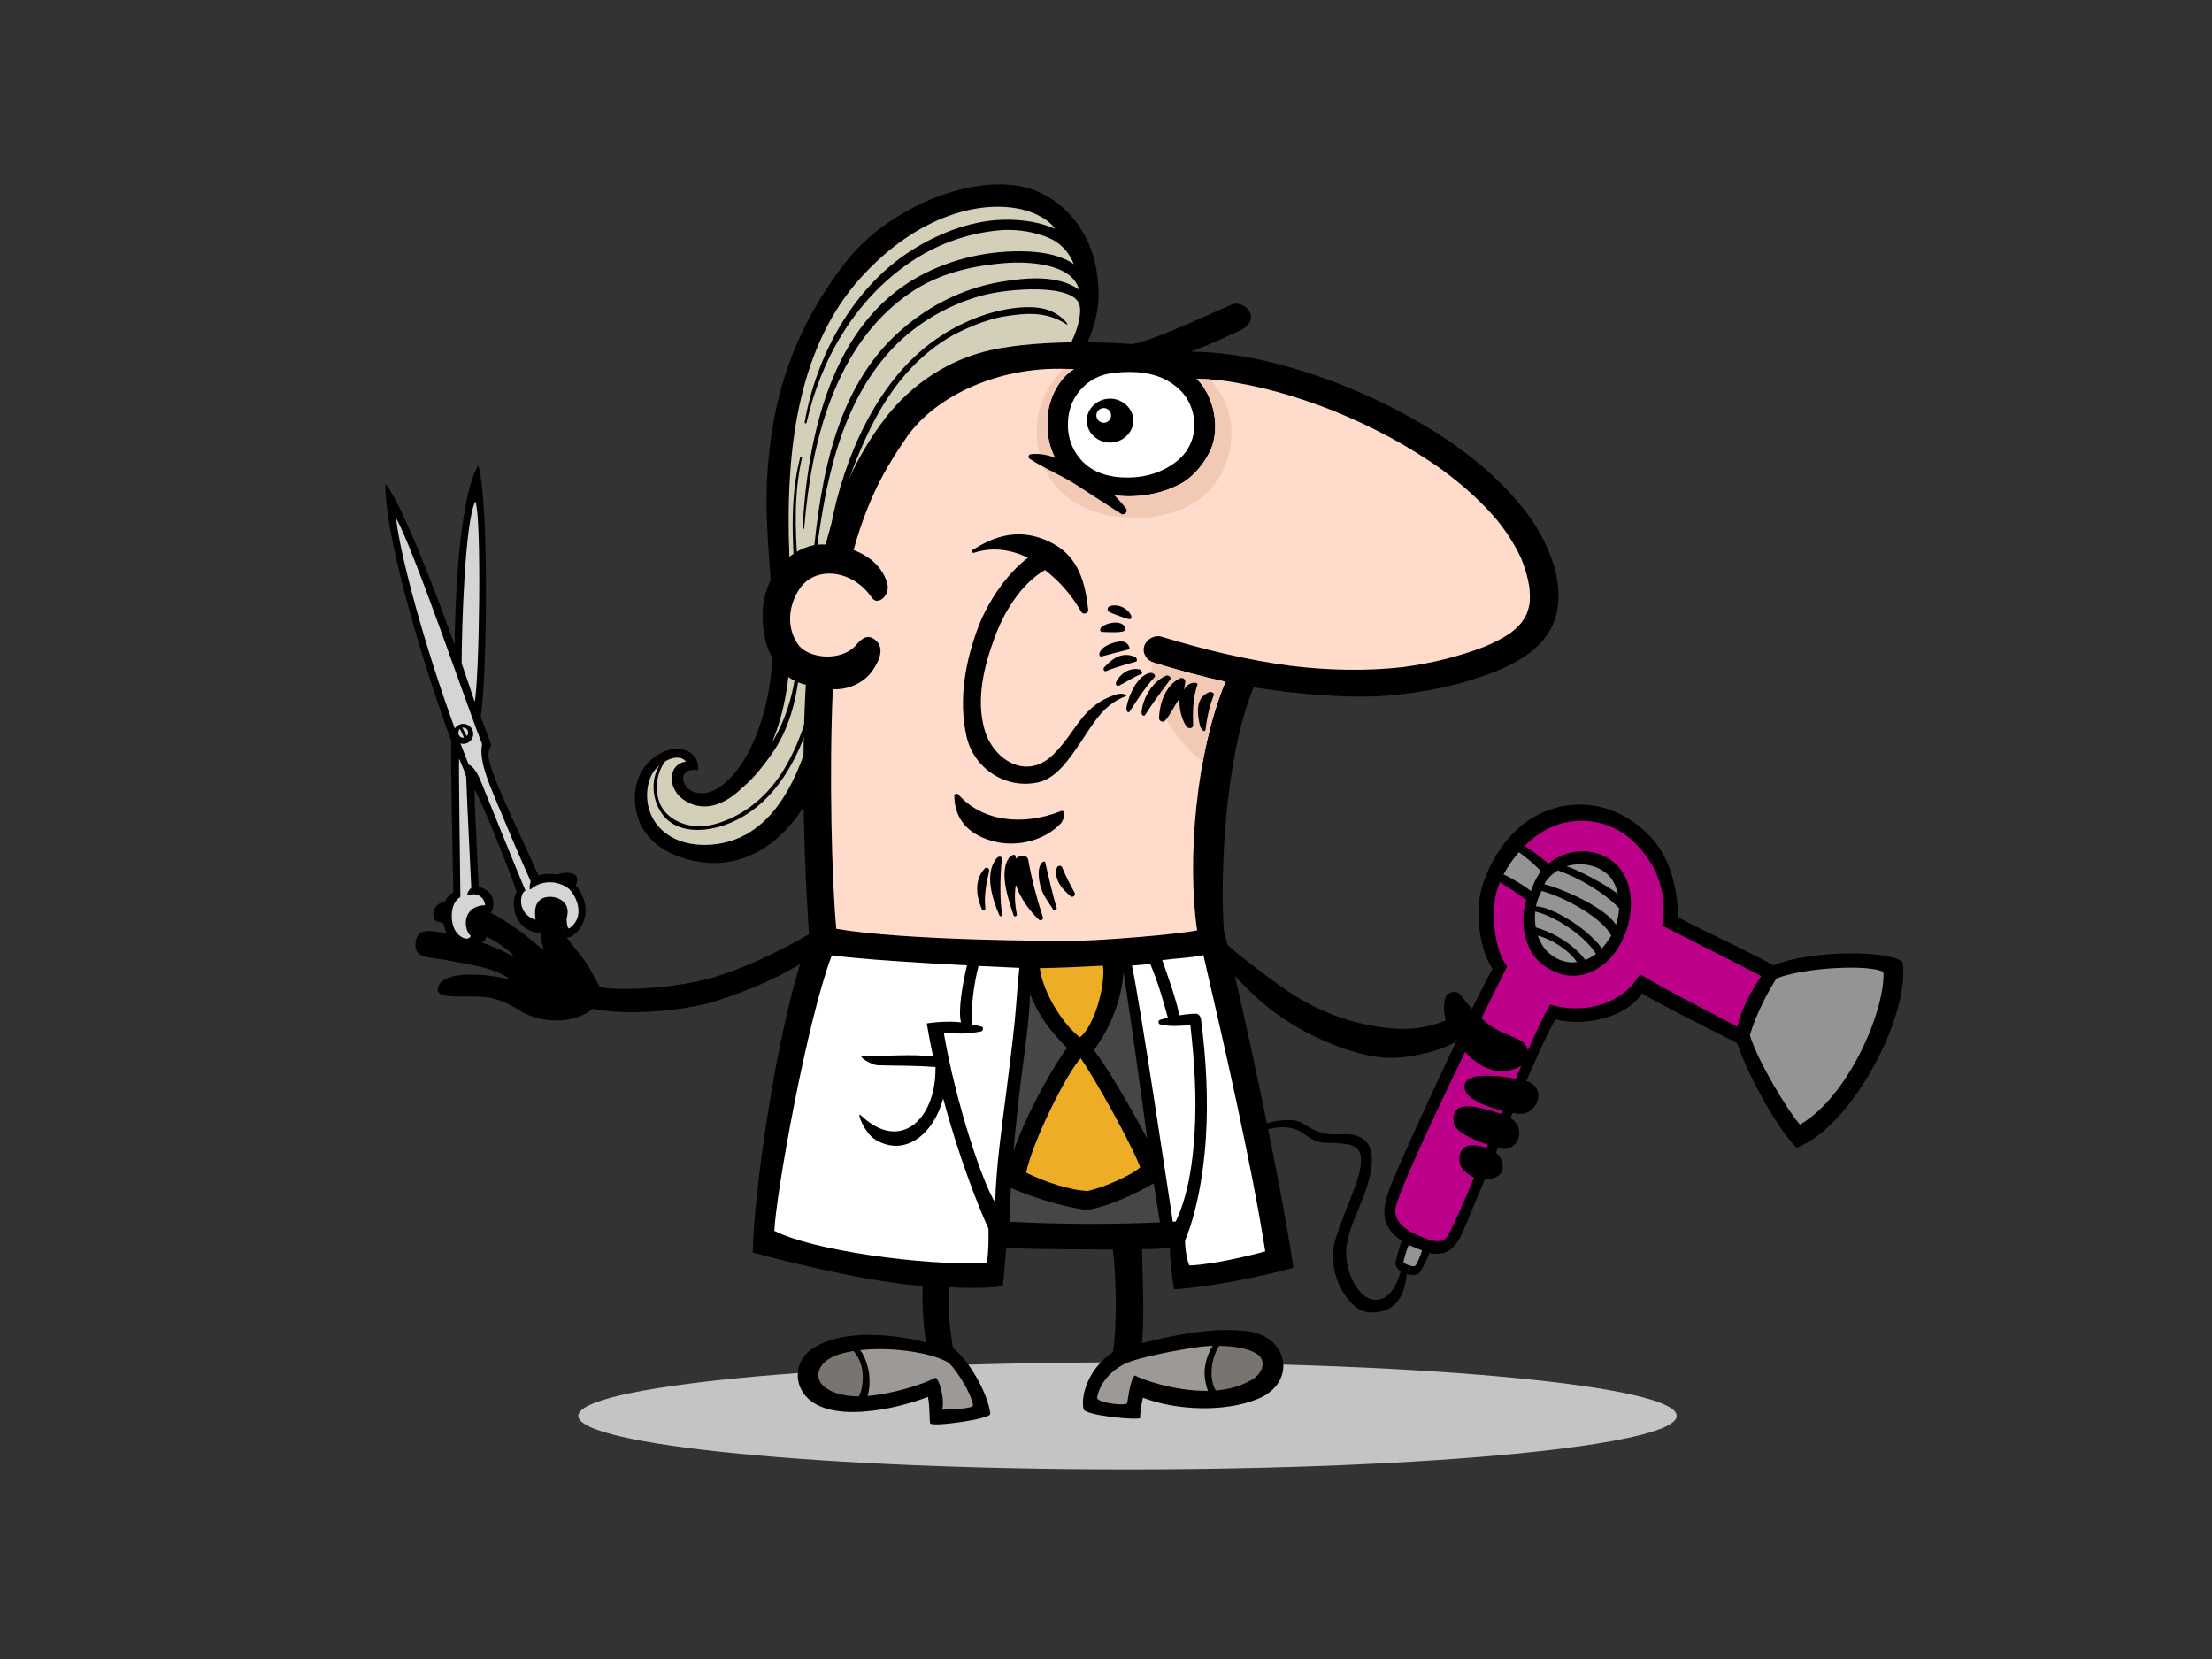 <?xml version="1.0" encoding="utf-8"?>
<!-- Generator: Adobe Illustrator 17.0.0, SVG Export Plug-In . SVG Version: 6.00 Build 0)  -->
<!DOCTYPE svg PUBLIC "-//W3C//DTD SVG 1.1//EN" "http://www.w3.org/Graphics/SVG/1.1/DTD/svg11.dtd">
<svg version="1.1" id="Layer_1" xmlns="http://www.w3.org/2000/svg" xmlns:xlink="http://www.w3.org/1999/xlink" x="0px" y="0px"
	 width="800px" height="600px" viewBox="0 0 800 600" enable-background="new 0 0 800 600" xml:space="preserve">
<rect x="0" y="0" width="800" height="600" fill="#333333" stroke="none"/>
<g>
	<g>
		<path d="M688.116,347.98c-4.033-4.194-32.413-4.682-46.794,1.171c-7.366-4.47-29.866-14.563-34.434-17.472
			c-0.119-12.23-3.841-22.576-9.972-29.06c-10.141-10.735-24.401-14.649-38.011-9.177c-11.357,4.568-18.871,15.226-22.646,26.414
			c-3.023,8.965-1.44,23.077,3.538,30.566c-6.727,11.619-29.748,61.595-34.035,71.794c-2.169,5.161-6.65,13.881-4.554,19.728
			c1.021,2.852,3.151,5.056,5.709,6.782c-0.863,2.649-2.089,7.167-2.265,8.036c-0.171,0.843,0.9,2.301,1.887,3.238
			c-2.95,10.667-9.172,11.744-13.262,8.48c-4.056-3.24-6.09-9.375-6.391-14.365c-0.488-8.111,5.21-17.279,7.482-24.886
			c1.62-5.431,4.19-15.116-2.857-18.115c-2.383-1.012-4.4-1.032-6.97-0.886c-5.522,0.31-8.405-0.686-12.845-3.632
			c-4.001-2.654-9.992-1.306-14.292-0.155c-1.151,0.308-0.822,2.502,0.458,2.137c5.342-1.526,9.865-1.114,13.102,1.076
			c1.807,1.221,3.664,2.634,5.792,3.242c4.673,1.337,14.617-1.18,15.395,5.332c0.583,4.889-1.891,10.328-3.563,14.779
			c-1.827,4.875-3.891,9.664-5.438,14.642c-2.677,8.612-0.025,18.418,6.611,24.587c2.989,2.78,7.245,2.96,11.05,1.683
			c5.386-1.812,7.596-7.764,7.94-13.121c1.412,0.369,2.927,0.56,4.048,0.028c0.72-0.34,2.821-4.137,4.197-7.671
			c4.711,1,8.678-0.196,11.792-7.072c3.477-7.671,26.804-65.797,33.718-77.396c10.015,2.611,25.524-0.347,31.347-9.478
			c5.284,3.618,32.19,16.705,34.523,18.195c2.21,7.66,12.943,29.092,21.357,37.712C670.28,407.279,690.912,366.659,688.116,347.98z"
			/>
		<path fill="#939493" d="M549.312,308.207c2.827,1.984,5.912,4.577,7.908,6.86c-1.388,1.953-2.814,4.892-3.523,7.225
			c-1.601-1.511-8.352-5.477-9.913-6.026C545.334,313.37,547.213,310.641,549.312,308.207z"/>
		<path fill="#939493" d="M563.35,314.81c5.511,1.738,16.146,7.229,22.22,13.654c-0.098,2.062-0.492,4.094-1.139,6.015
			c-3.689-6.201-19.151-13.005-25.909-14.656C559.338,317.926,561.555,315.92,563.35,314.81z"/>
		<path fill="#939493" d="M566.497,313.338c6.612-2.144,14.449,0.355,17.235,5.988c0.663,1.34,1.121,2.716,1.426,4.106
			C582.511,320.859,569.823,314.021,566.497,313.338z"/>
		<path fill="#939493" d="M582.716,338.383c-0.424,0.77-2.44,3.663-3.335,4.604c-6.345-8.359-19.25-15.324-23.877-15.167
			c0.381-2.103,0.984-3.458,2.044-5.595C567.182,324.853,580.173,332.797,582.716,338.383z"/>
		<path fill="#939493" d="M555.427,335.414c-0.306-1.807-0.387-3.743-0.187-5.75c6.381,1.445,17.445,8.111,21.969,15.297
			c-1.221,0.939-2.524,1.684-3.873,2.208C568.449,340.489,559.357,336.365,555.427,335.414z"/>
		<path fill="#939493" d="M570.34,347.947c-3.434,0.467-7.004-0.496-10.221-3.324c-1.691-1.488-3.067-3.668-3.948-6.267
			C561.043,339.666,567.194,343.348,570.34,347.947z"/>
		<path fill="#939493" d="M511.877,457.752c-0.613,0.67-4.367-0.61-4.277-1.417c0.066-0.595,0.871-3.597,1.868-6.101
			c1.092,0.565,3.714,1.57,4.834,2.009C513.755,454.132,512.486,457.084,511.877,457.752z"/>
		<path fill="#BD008A" d="M628.362,371.323c-8.284-4.358-31.9-16.479-35.165-19.113c-6.753,11.829-21.48,14.503-32.563,11.093
			c-7.224,11.307-33.415,79.467-37.558,84.378c-2.361,2.795-7.796,0.11-10.526-1.014c-3.727-1.536-8.135-4.602-7.931-9.077
			c0.33-7.215,34.519-76.186,40.464-88.143c-4.588-5.318-6.73-21.241-2.645-30.42c2.893,1.839,6.224,3.896,9.68,6.53
			c-2.654,7.013-0.791,17.755,4.812,22.462c10.799,9.07,20.773,3.62,25.464-1.481c7.038-7.655,9.576-20.373,5.495-29.187
			c-5.131-11.073-20.033-11.972-27.854-4.964c-1.126-1.052-6.878-5.677-8.703-6.345c1.531-1.54,3.142-2.934,4.812-4.117
			c10.938-7.751,25.487-6.457,34.851,2.654c7.338,7.14,12.337,17.112,10.138,30.174c3.424,1.788,33.616,16.968,35.822,18.245
			C633.51,358.423,629.706,364.896,628.362,371.323z"/>
		<path fill="#939493" d="M650.969,406.723c-4.372-4.965-15.201-22.769-18.08-32.272c1.932-7.282,6.978-16.638,9.612-20.596
			c10.175-4.003,33.541-5.153,38.662-2.335C681.883,365.28,668.45,396.769,650.969,406.723z"/>
	</g>
	<g>
		<path d="M396.158,95.602c-2.782-13.219-12.278-23.986-24.004-27.483c-19.83-5.915-50.839,6.864-66.099,26.44
			c-18.724,24.015-27.102,48.845-28.641,78.781c-1.673,32.547,8.951,65.986-5.858,96.984c-4.642,9.717-13.179,19.244-21.098,15.903
			c-4.217-1.779-5.443-8.785,1.98-7.671c0.99-6.309-6.68-10.393-14.351-5.693c-7.674,4.704-10.048,13.597-7.516,22.336
			c3.12,10.769,14.281,15.748,24.551,16.773c10.014,1,19.518-2.852,26.8-9.566c14.975-13.802,19.852-36.316,24.664-55.24
			c3.095-12.168,6.405-24.275,9.483-36.448c3.88-15.34,9.044-30.445,19.519-42.629c14.519-16.885,35.532-27.56,54.657-38.047
			C394.537,121.369,399.667,112.266,396.158,95.602z"/>
		<path fill="#D4CFB8" d="M386.733,125.054c-11.074,5.969-49.994,24.257-64.953,47.803c-8.191,12.893-11.912,28.052-15.506,42.709
			c-2.77,11.3-5.936,22.496-8.826,33.764c-4.573,17.83-10.115,42.565-27.546,52.412c-9.9,5.593-25.729,5.805-32.807-4.187
			c-3.669-5.178-4.063-12.597-1.111-17.885c0.502-0.9,1.386-1.902,2.462-2.814c-3.09,5.115-2.641,12.109,0.763,17.135
			c5.331,7.872,16.254,7.012,23.986,3.996c20.688-8.068,29.698-32.16,33.351-52.234c2.596-14.264,2.414-28.839,3.876-43.226
			c1.632-16.06,6.77-31.632,13.67-46.174c6.455-13.599,15.428-25.825,28.358-33.83c5.978-3.7,14.907-7.108,20.218-7.993
			c8.047-1.342,15.752-2.035,22.909,2.707c1.581,1.048-0.962-2.973-6.183-5.008c-5.222-2.035-15.689-1.501-26.858,2.919
			c-10.115,4.005-18.883,10.227-26.128,18.333c-16.657,18.63-25.639,46.366-27.893,70.804c-2.323,25.196-1.461,50.963-14.715,73.527
			c-5.598,9.532-14.327,17.197-25.096,20.186c-6.145,1.708-12.908,0.818-17.569-3.728c-4.797-4.68-4.612-13.806-0.515-18.95
			c2.612-1.493,5.629-2.05,7.504,0.114c-6.947,1.02-6.909,10.396-0.02,14.381c7.363,4.258,14.704,0.544,20.16-4.75
			c4.346-3.568,8.024-8.382,10.88-12.428c6.169-8.742,8.824-19.243,10.006-29.755c2.905-25.849-5.013-51.669,0.904-77.396
			c0.094-0.41-0.528-0.561-0.634-0.155c-5.621,21.666-0.881,43.91-0.832,65.895c0.029,13.62-2.892,26.717-9.502,37.524
			c9.894-22.749,6.621-51.565,6.186-75.124c-0.604-32.794,3.779-68.57,25.999-93.153c20.904-23.127,44.314-28.467,59.184-24.528
			c4.319,1.144,9.115,3.718,11.111,6.798c-5.296-2.342-10.946-3.187-16.721-3.281c-12.369-0.205-24.845,4.536-35.156,11.073
			c-21.135,13.399-34.454,38.013-38.674,62.184c-0.079,0.453,0.599,0.609,0.699,0.157c5.104-22.917,17.532-44.29,37.082-57.757
			c9.604-6.616,20.771-10.708,32.381-11.806c5.305-0.503,10.756,0.157,15.805,1.827c2.546,0.841,8.34,2.841,11.41,10.425
			c-4.291-3.067-10.497-4.32-16.358-4.6c-13.636-0.65-27.787,2.461-39.737,9.018c-31.758,17.422-40.2,57.905-42.051,91.058
			c-0.021,0.394,0.577,0.383,0.609-0.003c2.501-31.046,11.035-66.449,38.308-85.11c10.215-6.99,22.091-9.783,34.239-10.776
			c8.616-0.702,24.398,0.175,26.848,9.592c-7.765-5.561-19.739-4.288-28.528-2.77c-14.305,2.47-27.408,9.393-37.939,19.324
			c-23.34,22.011-27.723,56.955-30.337,87.156c-0.039,0.462,0.665,0.636,0.723,0.155c3.321-27.807,7.605-58.399,26.573-80.341
			c8.942-10.343,21.248-17.794,34.398-21.389c9.664-2.641,33.634-4.474,35.34,3.654
			C391.264,114.272,389.213,120.795,386.733,125.054z"/>
	</g>
	<path fill="#C4C4C4" d="M209.142,512.066c0,10.688,88.931,19.354,198.63,19.354c109.705,0,198.634-8.666,198.634-19.354
		c0-10.687-88.929-19.352-198.634-19.352C298.074,492.714,209.142,501.379,209.142,512.066z"/>
	<g>
		<g>
			<path d="M561.23,202.271c-2.326-6.534-5.766-12.679-10.145-18.188c-9.958-12.528-22.924-22.623-36.977-30.846
				c-14.542-8.516-30.345-15.41-46.719-20.14c-7.254-2.094-14.656-3.844-22.177-4.832c-4.709-0.618-9.428-1.075-14.166-1.075
				c-0.105,0-0.214,0.005-0.321,0.005c7.224-2.743,13.483-5.712,17.939-7.78c2.527-1.173,4.358-3.436,3.609-6.004
				c-0.624-2.137-3.793-4.219-6.356-3.406c-2.563,0.816-31.499,14.604-36.851,14.415c-1.392-0.048-26.3-2.092-47.203,1.495
				c-22.69,3.896-35.85,17.723-41.808,25.481c-10.203,13.285-17.269,29.369-21.445,45.523c-2.161-0.064-4.165,0.139-5.833,0.635
				c-9.706,2.891-16.276,12.494-16.911,22.913c-0.66,10.824,3.28,24.359,15.575,27.196c-1.724,29.221-0.726,61.812,1.138,90.22
				c-8.969,5.281-24.592,13.171-37.442,16.376c-10.066,2.513-26.961,4.44-38.115,2.816c-1.475-2.463-2.998-5.509-4.468-7.993
				c-1.864-3.149-5.795-7.151-8.315-11.097c-3.348-5.245,2.13-12.768,4.283-18.493c1.764-4.688-5.066-4.178-6.802-3.206
				c-7.056,3.946-8,17.648-5.04,27.373c-1.989-1.547-6.26-5.19-8.314-6.659c-9.032-6.457-16.379-10.851-26.709-10.851
				c-5.817,0-5.796,6.659-3.528,7.152c5.258,1.142,11.086,2.217,14.866,3.944c3.269,1.495,11.592,5.919,12.85,8.879
				c-8.566-5.179-19.069-7.484-25.671-8.76c-5.08-0.982-9.082-1.595-9.857,3.333c-1.008,6.413,5.656,5.313,11.844,6.659
				c6.803,1.479,16.125,2.219,22.426,6.903c-8.132-2.03-23.436-3.451-25.956,2.221c-2.52,5.671,9.575,3.206,17.387,4.192
				c5.255,0.663,9.323,3.206,13.169,5.5c4.702,2.807,16.815,5.351,25.13-1.306c15.372,2.957,36.101-0.189,43.5-2.488
				c7.544-2.345,20.743-6.97,31.591-13.79c-8.802,27.825-16.731,81.822-17.195,104.391c13.488,3.673,41.346,10.551,61.535,12.15
				c-0.391,6.272,0.227,14.346,1.154,20.381c-5.925-1.618-12.672-2.433-17.573-2.654c-7.807-0.353-16.377,0.472-23.207,4.68
				c-5.996,3.695-7.247,11.182-3.421,16.495c8.261,11.475,34.112,5.472,44.889,1.159c0.756,3.552,0.519,8.083,0.78,9.551
				c0.258,1.472,21.995-1.463,21.786-3.427c-0.778-7.348-7.952-19.739-13.487-23.758c-0.954-6.365-1.821-10.84-1.514-22.033
				c6.197,0.419,16.021,0.353,19.548-0.431c0.392-3.919,0.971-10.195,1.205-13.733c14.744,0.574,30.178,0.496,38.596,0.524
				c1.299,10.446,1.439,28.091,0.005,37.143c-8.74,5.748-11.712,15.479-10.635,20.573c0.518,2.449,20.581,4.215,20.492,3.183
				c-0.094-1.03,0.16-3.426,0.958-7.286c12.058,4.618,29.756,5.4,41.808,0.344c13.798-5.785,11.091-22.252-3.584-24.296
				c-9.97-1.392-20.316,0.207-30.062,2.228c-1.463,0.303-5.065,1.135-8.502,2.003c1.069-7.997,0.137-27.798,0.024-33.981
				c3.169-0.07,6.568-0.194,10.088-0.378c0.016,3.524,0.8,11.362,1.584,14.889c13.601-0.879,33.281-4.983,43.114-7.839
				c-4.538-31.128-19.149-98.778-25.159-121.854c-1.296-18.16-0.082-61.555,10.751-88.028c15.262,2.372,34.281,4.192,48.626,2.977
				c13.278-1.128,26.382-3.775,38.695-8.678c9.068-3.609,18.13-9.106,21.468-18.342C564.74,217.424,563.729,209.304,561.23,202.271z
				"/>
			<path fill="#FFFFFF" d="M431.893,152.215c-0.617-6.7-4.237-11.726-10.328-14.896c-6.637-3.456-14.798-3.032-19.904-2.29
				c-8.021,1.166-13.357,7.372-14.806,13.397c-1.542,6.407-0.308,12.818,4.01,17.769c4.318,4.953,11.104,6.992,19.433,6.411
				c8-0.56,13.575-4.078,16.658-6.992C429.59,163.126,432.454,158.316,431.893,152.215z"/>
			<path fill="#FFFFFF" d="M425.214,441.779c0.039-0.08,0.078-0.157,0.116-0.239c1.331-2.828,2.378-5.805,3.222-8.812
				c2.101-7.448,2.982-15.203,3.475-22.908c0.832-13.007-0.046-26.107-1.526-39.045c-3.704,0.205-7.252,0.618-10.949-0.312
				c-0.718-0.178-0.763-1.392-0.052-1.615c0.964-0.305,1.928-0.569,2.898-0.813c-0.057-0.119-0.107-0.244-0.146-0.387
				c-1.745-6.482-3.632-12.863-6.242-19.021c-2.117,0.23-4.31,0.435-6.617,0.595c3.319,16.007,12.452,77.633,14.769,92.617
				C424.518,441.82,424.863,441.799,425.214,441.779z"/>
			<path fill="#464646" d="M406.287,351.422c-0.185,4.495-1.201,8.931-2.672,13.216c-1.838,5.359-4.562,10.537-8.016,15.128
				c4.617,5.853,13.251,20.634,19.3,31.989C414.271,406.955,408.791,366.687,406.287,351.422z"/>
			<path fill="#EDAD26" d="M398.893,349.264c-8.012,0.415-16.896,0.788-22.843,0.888c1.296,9.551,9.077,21.063,14.525,24.984
				C395.763,371.214,399.911,356.274,398.893,349.264z"/>
			<path fill="#EDAD26" d="M390.833,382.726c-5.186,5.634-17.417,30.117-19.713,41.392c6.487,3.183,15.564,6.37,22.307,6.614
				c6.484-1.469,16.082-5.88,18.935-8.575C409.235,413.761,395.633,389.433,390.833,382.726z"/>
			<path fill="#FFDBCC" d="M443.198,246.561c-8.691-1.916-17.281-4.263-25.769-6.846c-2.677-0.814-4.377-3.352-3.607-6.003
				c0.725-2.477,3.673-4.222,6.353-3.406c15.278,4.648,30.836,8.411,46.739,10.523c13.51,1.616,27.103,1.964,40.643,0.424
				c10.068-1.355,19.972-3.736,29.394-7.382c3.301-1.381,6.448-2.957,9.371-4.955c1.396-1.098,2.668-2.271,3.832-3.586
				c0.736-1.009,1.374-2.042,1.939-3.142c0.469-1.212,0.822-2.422,1.084-3.695c0.216-2.116,0.157-4.204-0.082-6.329
				c-0.594-3.618-1.649-7.113-3.083-10.523c-2.235-4.782-5.124-9.216-8.453-13.387c-5.75-6.841-12.499-12.811-19.766-18.192
				c-12.268-8.803-25.793-15.932-39.945-21.651c-12.71-4.982-25.979-8.915-39.628-10.77c-3.148-0.371-6.307-0.617-9.475-0.681
				c4.696,4.477,8.092,13.506,6.24,22.247c-1.187,5.602-6.372,12.579-11.412,15.438c-6.17,3.497-14.346,5.465-23.139,4.661
				c-9.561-0.875-15.632-4.254-19.433-8.742c-4.936-5.825-6.477-11.649-6.169-19.224c0.287-7.04,4.318-14.856,9.565-17.769
				c-26.168-1.912-50.371,9.575-60.726,24.906c-5.316,7.874-13.061,19.072-18.965,40.458c6.336,2.335,10.801,6.751,12.225,12.28
				c1.043,4.048-3.498,8.045-5.578,4.994c-7.093-10.405-20.625-11.663-26.237-3.18c-4.267,6.45-4.461,14.114-0.697,19.759
				c3.782,5.675,16.059,6.591,21.26,0.442c2.435-2.876,4.629-3.987,7.331-1.372c3.037,2.943,0.671,7.762-1.627,10.925
				c-2.721,3.75-7.833,6.716-14.18,6.509c-1.39,30.556-0.343,69.925,1.258,86.627c24.294,4.194,77.944,4.523,88.274,4.29
				c8.898-0.201,33.513-2.082,42.235-3.723C429.219,311.208,432.591,272.021,443.198,246.561z"/>
			<path fill="#F2C9B5" d="M438.986,159.207c1.852-8.74-1.543-17.769-6.24-22.247c1.684,0.036,3.369,0.121,5.049,0.251
				c3.376,4.072,6.247,9.175,7.102,13.848c1.444,7.89-0.353,16.385-4.958,23.143c-6.199,9.092-19.835,15.29-38.018,12.398
				c-12.863-2.046-24.031-10.858-26.448-24.382c-1.933-10.808,1.184-20.921,9.241-28.82c1.224,0.032,2.45,0.082,3.682,0.171
				c-5.246,2.914-9.278,10.729-9.565,17.769c-0.308,7.575,1.233,13.399,6.169,19.224c3.802,4.488,9.872,7.867,19.433,8.742
				c8.793,0.804,16.968-1.164,23.139-4.661C432.615,171.786,437.799,164.809,438.986,159.207z"/>
			<path fill="#F2C9B5" d="M416.528,239.353c0.287,0.141,0.586,0.266,0.902,0.362c8.487,2.583,17.078,4.93,25.769,6.846
				c-3.543,8.505-6.276,18.545-8.208,29.084C423.849,266.54,415.975,253.599,416.528,239.353z"/>
			<path fill="#464646" d="M385.906,379.053c-6.057-6.247-10.252-11.578-13.378-19.527c-0.302,10.345-2.026,20.881-3.223,30.67
				c-1.07,8.733-2.01,17.401-2.745,26.072C371.992,400.613,383.074,382.414,385.906,379.053z"/>
			<path fill="#FFFFFF" d="M435.24,345.507c-0.009-0.032-0.012-0.064-0.02-0.1c-4.739,1.048-8.685,1.034-14.866,1.825
				c1.993,5.978,4.646,12.874,6.069,19.427c0.041,0.193,0.055,0.372,0.053,0.544c1.919-0.312,3.857-0.526,5.837-0.599
				c1.219-0.048,1.904,0.982,2.042,2.052c1.862,14.248,2.674,28.634,1.763,42.989c-0.44,6.965-2.037,23.697-7.523,37.024
				c0,3.529,0.782,7.447,1.568,9.015c9.405-0.392,23.498-4.031,27.435-5.096C452.753,421.436,442.357,376.255,435.24,345.507z"/>
			<path fill="#787570" d="M439.314,502.187c0.112,0.25,0.255,0.478,0.406,0.697c4.237-0.342,8.379-1.333,11.973-3.338
				c4.666-2.053,7.01-7.268,2.684-10.031c-2.946-1.879-8.318-2.682-13.449-2.766c-1.638,2.595-2.515,5.402-2.732,8.705
				C438.043,497.754,438.35,500.059,439.314,502.187z"/>
			<path fill="#9C9996" d="M396.798,505.436c-0.322,1.937,10.727,3.247,10.895,1.959c0.167-1.287,1.564-10.998,3.111-9.796
				c1.093,0.847,13.569,5.618,26.074,5.42c-0.806-2.055-1.148-4.383-1.216-5.85c-0.141-3.087,0.855-7.274,2.939-10.407
				c-1.577,0.039-3.092,0.141-4.454,0.303c-6.388,0.856-22.567,3.673-27.752,6.368C401.207,496.129,397.577,500.782,396.798,505.436
				z"/>
			<path fill="#464646" d="M373.716,442.246c15.626,0.576,31.744,0.487,45.795-0.166c-0.748-4.709-1.513-9.423-2.254-14.144
				c-6.815,3.962-16.775,8.662-24.347,9.655c-9.854-1.33-20.543-5.062-27.296-7.936c-0.227,4.055-0.409,8.122-0.509,12.203
				C368.033,442.011,370.914,442.141,373.716,442.246z"/>
			<path fill="#FFFFFF" d="M363.862,395.47c1.091-8.516,2.193-17.026,3.066-25.567c0.672-6.562,0.998-13.264,1.738-19.867
				c-2.127-0.082-7.656-0.324-14.768-0.683c-1.782,6.846-2.779,15.312-2.434,21.101c1.214,0.266,2.383,0.556,3.467,0.836
				c0.961,0.248,0.607,1.588-0.193,1.747c-5.611,1.092-8.449,0.811-13.414,0.421c4.317,25.579,14.279,54.964,18.589,61.384
				C360.312,421.661,362.205,408.422,363.862,395.47z"/>
			<path fill="#787570" d="M296.425,495.148c-2.075,4.899,2.852,9.063,11.93,9.797c0.717,0.057,1.474,0.082,2.256,0.078
				c1.136-2.142,1.408-4.655,1.433-7.01c0.044-3.828-1.184-6.669-3.319-9.42C302.889,489.482,298.028,491.361,296.425,495.148z"/>
			<path fill="#9C9996" d="M314.061,488.046c-1.004,0.061-2.001,0.141-2.979,0.244c1.581,2.023,2.489,4.812,2.953,6.892
				c0.521,2.335,0.74,6.45-0.27,9.698c8.855-0.74,19.951-4.137,24.417-6.546c1.068-0.577,3.632,6.856,2.594,11.51
				c2.366-0.118,11.461-0.253,11.153-1.713c-1.297-6.124-7.676-14.625-9.078-15.431C336.885,489.27,324.238,487.426,314.061,488.046
				z"/>
			<path fill="#FFFFFF" d="M357.481,444.337c-3.64-7.999-10.664-25.669-16.379-47.094c-2.896,11.571-12.947,21.712-24.401,15.003
				c-4.168-2.44-7.091-10.526-5.399-8.913c14.317,13.658,26.998,1.469,27.024-16.579c0-0.212,0-0.396,0.037-0.569
				c-0.022-0.1-0.046-0.199-0.07-0.299c-7.685-0.553-12.178-0.372-20.857-0.633c-2.344-0.071-7.665-3.461-5.316-3.392
				c8.429,0.255,16.959-0.807,25.34,0.246c-0.839-3.926-1.608-7.922-2.281-11.963c2.491-0.497,8.697-0.907,12.389-0.398
				c-1.144-4.19,0.562-14.048,2.157-20.609c-16.41-0.855-38.604-2.208-48.893-3.638c-9.076,24.002-20.148,85.987-20.782,99.639
				c13.718,7.056,52.912,12.542,76.821,11.759C357.481,453.562,357.603,448.22,357.481,444.337z"/>
			<path d="M207.885,318.124C207.729,317.516,207.784,317.733,207.885,318.124L207.885,318.124z"/>
		</g>
		<path d="M401.457,160.069c-4.59,0-8.421-3.62-8.421-7.953s3.831-7.953,8.421-7.953c4.589,0,8.423,3.62,8.423,7.953
			S406.046,160.069,401.457,160.069z"/>
	</g>
	<circle fill="#FFFFFF" cx="399.179" cy="150.238" r="2.661"/>
	<path d="M407.267,183.963c-4.122-5.418-9.392-9.856-15.255-13.289c-5.436-3.181-12.708-7.25-19.257-6.4
		c-0.753,0.098-1.08,1.175-0.416,1.617c5.308,3.54,11.404,5.917,16.806,9.391c5.453,3.507,10.872,7.067,16.344,10.548
		C406.576,186.522,408.07,185.02,407.267,183.963z"/>
	<path d="M403.894,251.113c-12.91,3.973-14.329,13.481-23.213,22.008c-9.655,9.268-21.557,1.499-24.612-9.254
		c-3.144-11.064-0.194-22.874,3.661-33.336c3.301-8.96,9.366-19.236,18.176-24.4c5.62,4.338,9.83,9.401,13.159,15.15
		c0.659,1.137,2.658,0.609,2.506-0.759c-1.086-9.785-3.451-19.017-12.89-24.015c-13.536-7.165-23.882-0.667-28.886,2.363
		c-0.559,0.339-0.164,1.255,0.465,1.051c6.752-2.174,13.058-1.239,19.538,1.768c-7.844,5.914-14.593,16.116-17.951,24.982
		c-4.757,12.565-7.298,26.503-4.256,39.786c2.633,11.508,14.276,19.233,26.17,16.426c6.514-1.536,11.412-9.054,14.932-14.212
		c4.703-6.896,8.203-13.841,16.509-16.896C407.931,251.508,406.044,250.451,403.894,251.113z"/>
	<path d="M383.798,293.309c-14.367,5.728-28.895,3.495-37.197-5.962c-0.583-0.663-1.477-0.185-1.467,0.567
		c0.14,9.232,6.154,14.451,14.79,16.509c8.357,1.994,17.98-0.57,23.681-6.582C385.122,296.242,385.288,292.715,383.798,293.309z"/>
	<path d="M362.564,330.637c-0.976-3.137-0.947-13.811-0.201-20.04c0.111-0.916-1.218-0.968-1.721-0.408
		c-4.838,5.379-1.719,15.082,0.778,20.794C361.721,331.669,362.798,331.391,362.564,330.637z"/>
	<path d="M371.881,310.962c-0.339-1.977-3.349-1.665-4.572-0.383c0.35-2.315-1.663-1.435-2.555-0.082
		c-3.543,5.372,0.238,15.631,1.807,20.494c0.25,0.772,1.327,0.397,1.176-0.364c-0.658-3.306-0.959-7.131-0.336-10.558
		c1.65,4.882,5.077,9.535,8.383,12.59c0.573,0.531,1.641-0.128,1.413-0.823C374.836,324.631,372.948,317.202,371.881,310.962z"/>
	<path d="M382.161,328.277c-1.008-2.809-2.978-11.384-4.178-16.488c-0.187-0.8-3.651,0.378-1.773,8.435
		c0.806,3.458,2.826,5.764,4.671,8.698C381.322,329.625,382.437,329.044,382.161,328.277z"/>
	<path d="M388.674,322.961c-1.574-3.089-3.01-5.507-4.517-9.239c-0.416-1.028-1.839-0.667-2.021,0.403
		c-0.769,4.507,1.939,7.293,5.082,10.029C387.956,324.796,389.099,323.793,388.674,322.961z"/>
	<path d="M356.058,314.201c-3.745,4.162-2.971,9.733-1.021,14.535c0.28,0.691,1.44,0.547,1.337-0.264
		c-0.558-4.349,0.373-9.141,1.357-13.374C357.977,314.037,356.805,313.37,356.058,314.201z"/>
	<path d="M421.664,244.413c-5.691,2.563-8.504,9.017-8.817,13.287c-0.063,0.863,0.859,1.602,1.347,0.82
		c2.749-4.406,6.412-9.227,9.048-12.777C423.767,245.037,422.604,243.991,421.664,244.413z"/>
	<path d="M433.071,247.568c0.15-0.454-0.727-0.667-1.205-0.644c-1.736,0.08-2.946,1.18-3.757,2.6
		c0.267-0.886,0.463-1.78,0.563-2.675c0.134-1.219-0.955-2.007-2.067-1.458c-5.055,2.508-7.277,9.051-7.414,14.356
		c-0.029,1.053,1.428,1.715,2.153,0.889c2.094-2.39,3.048-4.812,5.22-8.035c-0.166,3.31,0.649,7.282,2.49,10.12
		c0.592,0.909,2.477,0.848,2.445-0.389C431.362,257.237,431.362,252.768,433.071,247.568z"/>
	<path d="M439.002,251.268c0.255-0.69-1.094-1.199-1.8-0.907c-5.096,2.11-4.158,8.084-3.194,12.169
		c0.307,1.296,1.822,2.691,1.987,1.326C436.657,258.395,437.65,254.92,439.002,251.268z"/>
	<path d="M412.124,242.112c-3.444-0.757-6.882,1.319-8.452,4.577c-0.365,0.761,0.244,1.67,0.984,1.312
		c2.607-1.262,5.716-3.411,8.097-4.192C413.42,243.591,412.832,242.269,412.124,242.112z"/>
	<path d="M410.473,237.578c-4.595-2.019-8.235,0.627-11.101,3.757c-0.598,0.656-0.082,1.711,0.718,1.365
		c1.781-0.766,6.616-2.342,10.694-3.392C411.531,239.118,411.144,237.874,410.473,237.578z"/>
	<path d="M407.616,232.76c-1.182-1.224-3.698-0.82-6.181,0.173c-4.467,1.786-4.404,4.866-2.978,4.468
		c1.399-0.392,6.288-1.656,9.539-2.463C409.084,234.667,408.162,233.325,407.616,232.76z"/>
	<path d="M406.795,226.635c-1.176-1.904-4.606-1.925-7.631-0.414c-1.654,0.827-1.6,2.499-0.318,2.342
		c0.333-0.039,6.676,0.417,7.741-0.401C407.029,227.825,407.065,227.073,406.795,226.635z"/>
	<path d="M401.671,219.128c-1.266,0.317-1.27,1.412-0.791,1.975c0.527,0.617,6.946,2.825,7.576,2.825
		C410.938,223.927,406.966,217.805,401.671,219.128z"/>
	<path d="M415.963,243.354c-5.727,1.15-8.76,11.494-8.589,13.173c0.078,0.77,0.727,1.483,1.206,0.777
		c1.326-1.955,5.242-8.412,8.968-12.403C418.256,244.142,416.82,243.182,415.963,243.354z"/>
	<path d="M549.815,376.274c-3.918-2.005-8.293-3.296-11.747-6.026c-5.976-4.727-8.979-9.63-10.378-10.931
		c-1.401-1.301-4.26-0.264-4.748,1.123c-1.016,2.875-0.848,5.767,0.002,8.55c-4.354,1.934-10.558,3.235-15.761,3.135
		c-7.569-0.146-15.517-1.781-22.621-4.192c-7.999-2.716-15.42-6.919-22.25-11.842c-2.832-2.041-16.606-12.129-19.812-15.864
		c-1.647-1.92-4.67,1.134-3.549,3.082c4.201,7.304,15.804,17.928,19.192,20.659c7.213,5.816,15.322,10.371,23.922,13.775
		c7.833,3.099,16.103,5.507,24.462,4.686c10.161-0.998,17.564-3.999,20.327-5.89c1.03,1.449,2.14,2.818,3.233,4.067
		c5.297,6.049,13.08,9.081,20.359,4.736C553.939,383.256,553.164,377.987,549.815,376.274z"/>
	<path d="M552.077,391.018c-2.886-0.793-21.407-4.723-22.407,1.38c-1.002,6.103,13.415,9.619,19.304,10.371
		C556.283,403.702,559.669,393.101,552.077,391.018z"/>
	<path d="M545.641,404.057c-3.766-1.756-11.77-4.358-16.173-3.855c-2.338,0.266-4.502,1.9-3.602,6.202
		c0.9,4.302,13.946,8.281,16.222,8.858C549.433,417.125,552.496,407.253,545.641,404.057z"/>
	<g>
		<path d="M536.132,414.727c-2.262-0.622-5.853-1.303-7.564,1.479c-1.602,2.602-0.401,6.003,0.8,7.104
			c2.362,2.164,4.957,3.479,8.104,3.301c3.148-0.176,6.903-1.802,5.903-6.003C542.374,416.408,538.392,415.348,536.132,414.727z"/>
	</g>
	<path d="M194.756,316.605c-6.333-13.872-13.128-28.353-15.354-34.095c-2.986-7.703-3.468-10.088-1.758-12.886
		c-1.426-4.755-3.324-8.694-3.768-10.448c2.406-15.641,2.941-79.533-0.946-90.89c-7.265,12.433-8.423,52.816-8.511,64.927
		c-1.532-4.151-17.603-49.25-25.017-58.219c-0.569,16.166,11.645,59.944,23.795,92.94c-0.268,7.575,0.546,43.506,0.751,54.715
		c-4.884,2.761-5.135,11.576-1.267,16.598c3.556,4.618,11.173,4.657,13.48-0.711c0.173-0.404-4.721-0.886-5.312-3.983
		c-0.924-4.85,3.753-6.062,6.351-4.561c0.948,0.547,3.723-7.389-4.099-9.238c-0.241-6.186-1.551-30.882-1.487-35.083
		c1.579,1.643,12.321,28.128,15.28,36.908c-1.95,2.112-2.28,13.572,8.21,14.884c0.713,0.091-0.093-7.867,0.884-9.32
		c0.977-1.453,3.381-1.727,4.908-1.091c2.453,1.023,3.156,3.573,1.908,5.452c-0.481,0.725,1.404,6.846,2.249,6.68
		c4.484-0.882,7.315-7.013,6.685-11.102C210.069,317.245,200.731,314.718,194.756,316.605z"/>
	<path fill="#D6D5D6" d="M171.908,181.321c2.351,5.283,1.441,64.712-0.235,72.534c0,0-3.955-11.886-4.718-13.939
		C166.979,227.814,168.051,188.846,171.908,181.321z"/>
	<path fill="#D6D5D6" d="M175.45,327.379c-8.873,0.381-7.661,9.309-5.178,11.098c-1.096,2.137-4.29,0.454-5.705-2.06
		c-1.882-3.345-1.729-10.065,1.937-11.965c-0.126-12.629-0.67-48.079-0.452-50.056c0.903,2.107,1.911,4.331,2.556,6.616
		c0.433,12.544,1.482,31.716,1.837,40.087c-0.89,0.611-2.188,3.158-0.865,2.656C172.465,322.659,175.178,324.47,175.45,327.379z"/>
	<path fill="#D6D5D6" d="M168.876,266.214c-0.233-0.372-0.497-0.733-0.653-1.039c-0.324-0.638-0.64-1.379-1.102-1.968
		c0.129-0.027,0.269-0.043,0.418-0.043C169.286,263.165,169.731,265.182,168.876,266.214z"/>
	<path fill="#D6D5D6" d="M166.35,263.61c0.275,0.688,0.65,1.356,0.947,2.014c0.141,0.314,0.295,0.75,0.494,1.159
		c-0.083,0.011-0.164,0.025-0.253,0.025C165.698,266.808,165.306,264.576,166.35,263.61z"/>
	<path fill="#D6D5D6" d="M205.879,335.761c-0.618,0.428-1.031-2.303-0.962-3.666c2.385-7.566-7.02-9.337-9.882-6.405
		c-2.265,2.319-1.353,6.04-1.373,6.96c-6.759-2.215-5.732-9.605-3.622-10.542c-3.164-7.381-14.035-34.439-15.91-39.009
		c-1.408-3.433-2.827-5.867-4.639-6.591c-1.009-2.517-2.001-5.072-2.979-7.648c0.342,0.105,0.7,0.178,1.074,0.178
		c1.973,0,3.601-1.718,3.575-3.67c-0.028-1.996-1.699-3.575-3.671-3.575c-1.245,0-2.35,0.684-2.992,1.681
		c-11.146-30.386-19.819-62.789-21.241-76.024c6.179,10.615,26.362,69.843,31.107,81.704c-1.187,5.632,2.157,13.439,5.039,20.388
		c3.789,9.136,8.553,20.388,12.519,29.166c-0.507,1.955-0.569,3.406,0.136,2.823c5.372-4.452,12.34-1.905,14.334,0.577
		C209.731,326.265,210.778,332.369,205.879,335.761z"/>
</g>
</svg>
